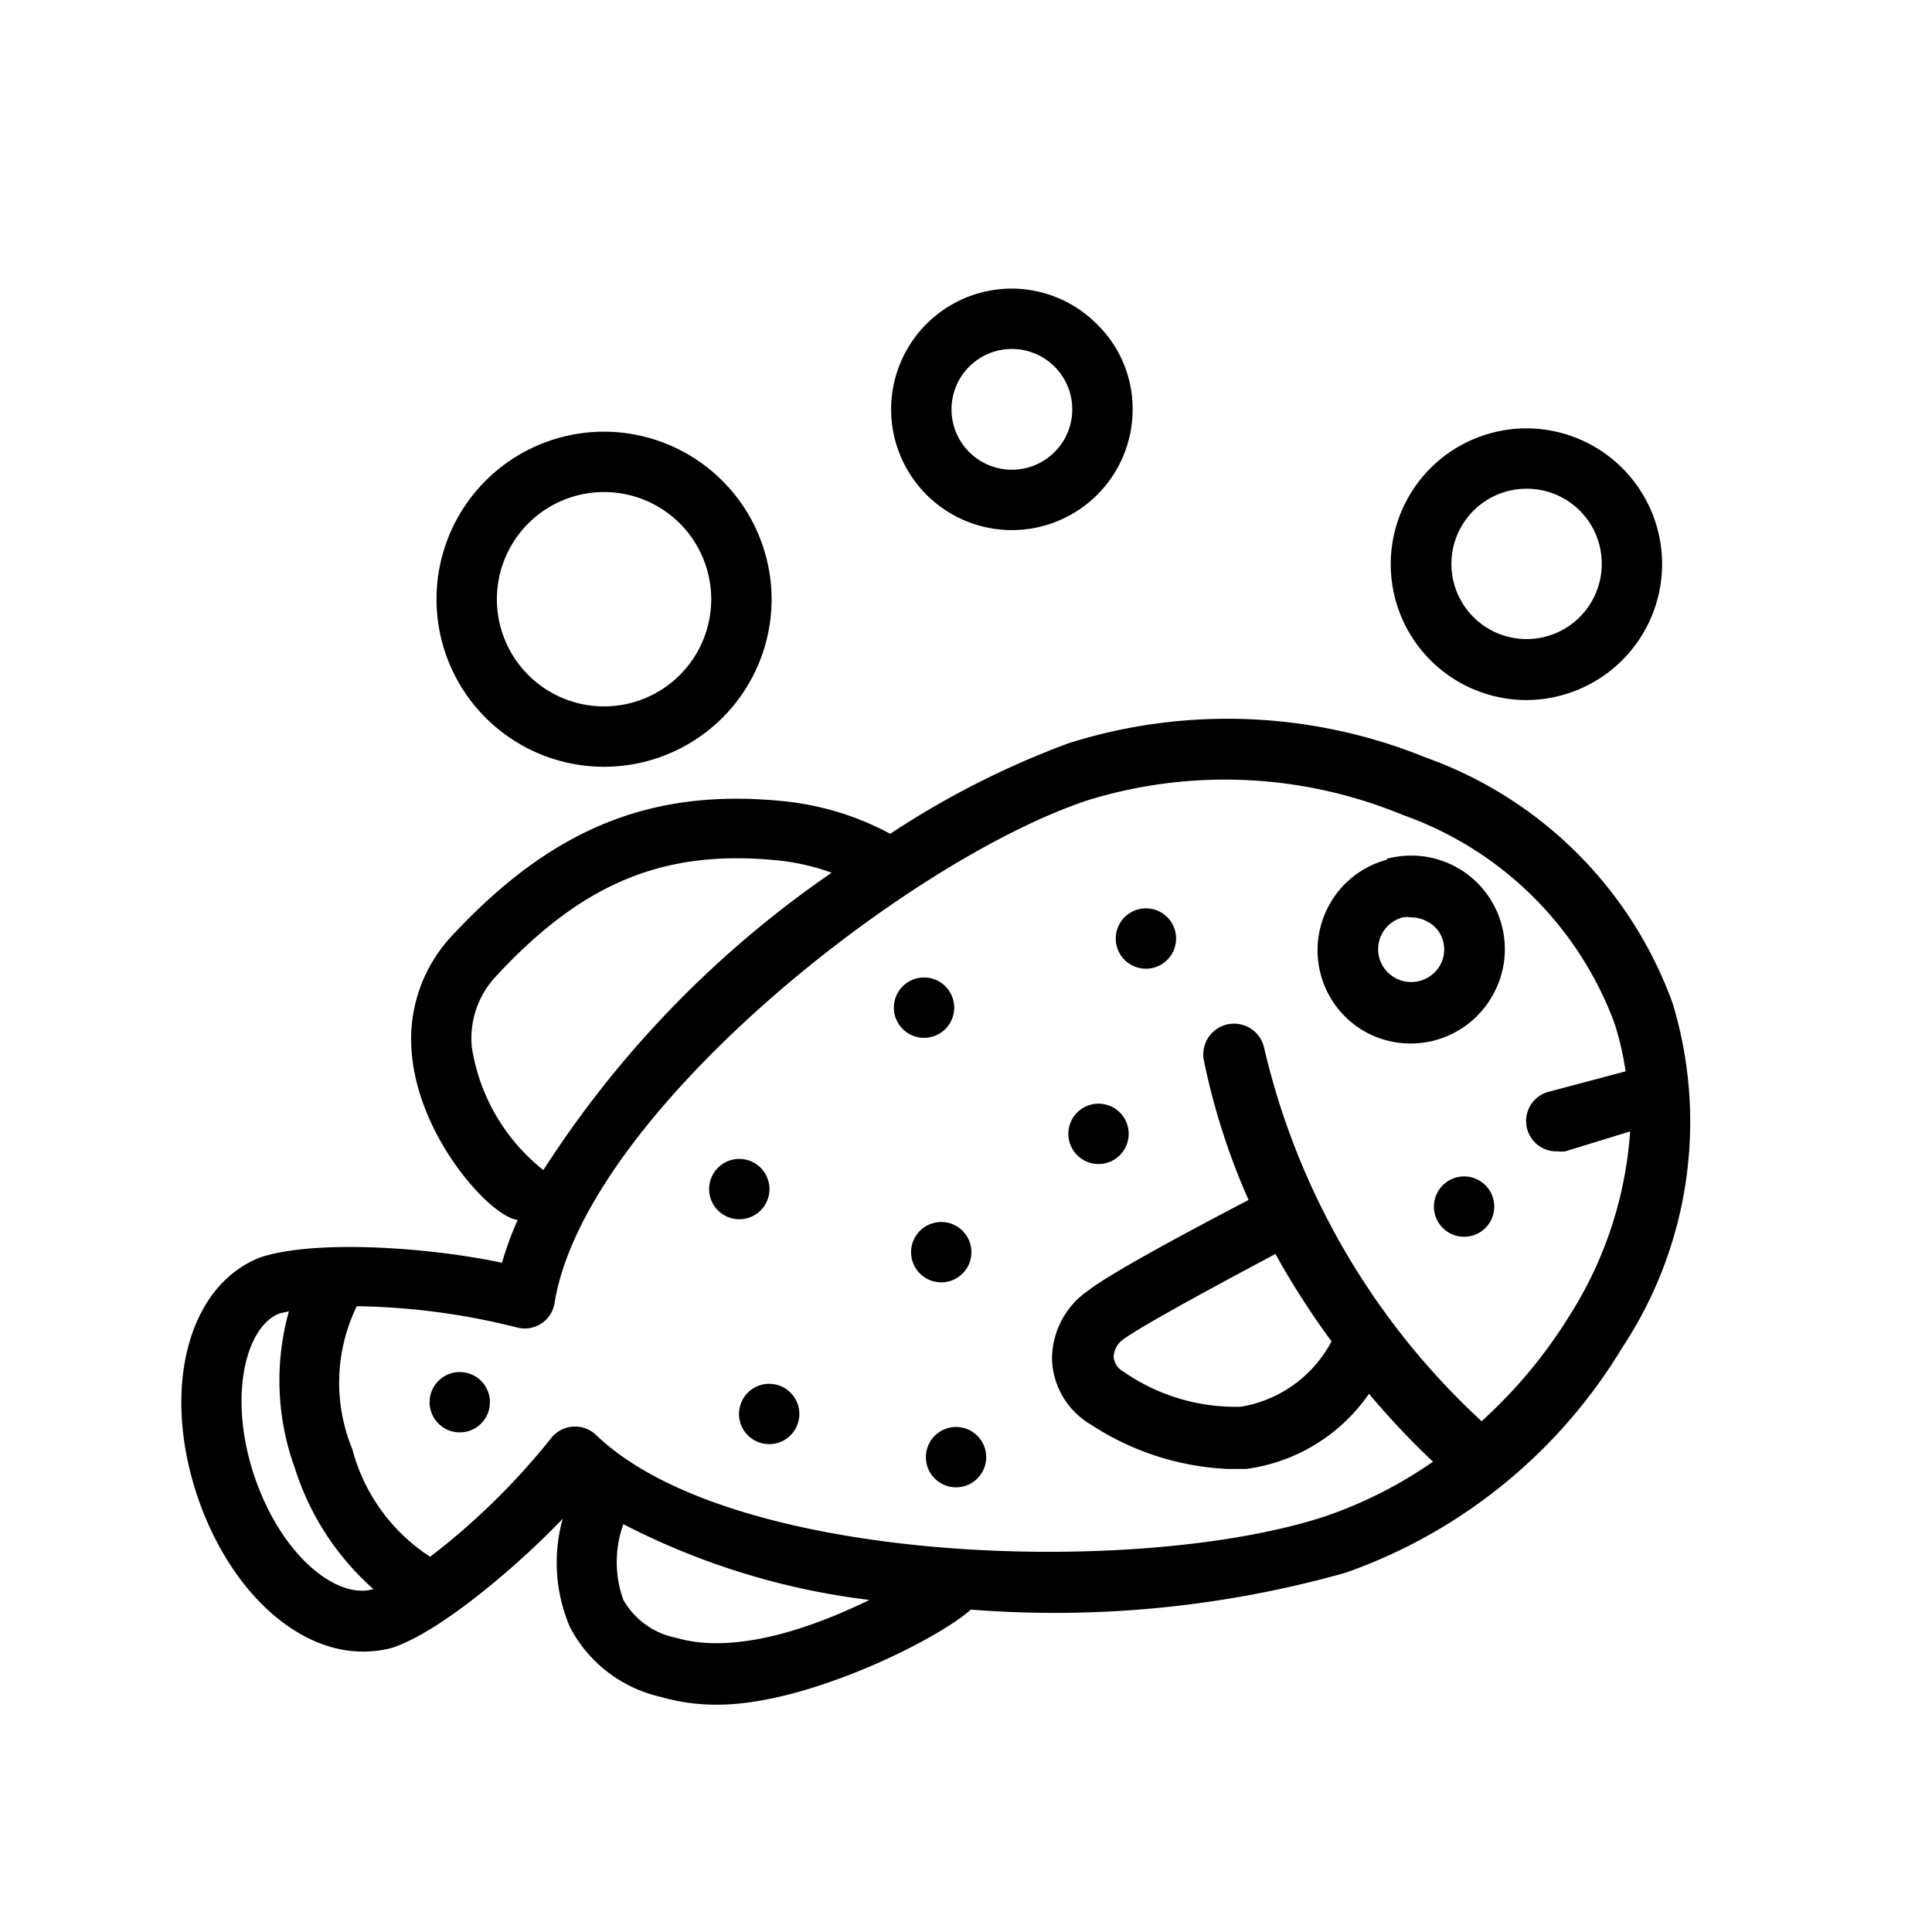 <?xml version="1.0" ?><svg viewBox="0 0 64 64" xmlns="http://www.w3.org/2000/svg"><g data-name="Yellow Boxfish" id="Yellow_Boxfish"><path d="M47.22,25.09a17.46,17.46,0,0,0-11.82-.47,28.86,28.86,0,0,0-5.91,3,9.47,9.47,0,0,0-3.44-1.07c-4.43-.47-7.74.86-11.08,4.45a5,5,0,0,0-1.33,3.88c.23,2.82,2.63,5.45,3.51,5.53a10.64,10.64,0,0,0-.52,1.42c-2.62-.55-6.28-.75-8-.18-2.39.92-3.29,4.31-2.1,7.89,1.05,3.12,3.27,5.17,5.48,5.17a3.62,3.62,0,0,0,1-.13c1.71-.58,4.38-2.95,5.63-4.27a5.43,5.43,0,0,0,.24,3.59,4.51,4.51,0,0,0,3,2.31,6.64,6.64,0,0,0,1.89.26c3,0,7.32-2.18,8.39-3.15a35.53,35.53,0,0,0,12.41-1.22,17.47,17.47,0,0,0,9.17-7.46,13.55,13.55,0,0,0,1.67-11.4A13.54,13.54,0,0,0,47.22,25.09Zm-31.59,9.6a3,3,0,0,1,.81-2.36c2.89-3.12,5.61-4.22,9.4-3.82a7.55,7.55,0,0,1,1.71.4A34.68,34.68,0,0,0,18,38.76,6.44,6.44,0,0,1,15.63,34.69ZM8.42,48.88c-.89-2.68-.25-5,.87-5.38l.28-.06a8.5,8.5,0,0,0,.2,5.2,8.92,8.92,0,0,0,2.6,4C11.17,53,9.31,51.54,8.42,48.88Zm14,5.38A2.6,2.6,0,0,1,20.65,53a3.7,3.7,0,0,1,0-2.51A24,24,0,0,0,28.8,53C26.24,54.25,24,54.72,22.42,54.26ZM52,43.57a16.19,16.19,0,0,1-2.92,3.51,24.35,24.35,0,0,1-7.2-12.35,1,1,0,1,0-2,.4,22.73,22.73,0,0,0,1.48,4.62c-2.16,1.13-4.56,2.42-5.31,3a2.75,2.75,0,0,0-1.2,2.3,2.6,2.6,0,0,0,1.27,2.13,9,9,0,0,0,4.54,1.48l.63,0a5.89,5.89,0,0,0,4.06-2.49,26.31,26.31,0,0,0,2.12,2.25,14.35,14.35,0,0,1-3.6,1.82c-6.11,2-19.63,1.63-24.13-2.71a1,1,0,0,0-.77-.27,1,1,0,0,0-.72.39,23.14,23.14,0,0,1-4,3.92A6.09,6.09,0,0,1,11.67,48a5.77,5.77,0,0,1,.15-4.73,22.91,22.91,0,0,1,5.29.7,1,1,0,0,0,1.26-.8C19.36,37,29.93,28.56,36,26.52A15.42,15.42,0,0,1,46.48,27a11.59,11.59,0,0,1,7,6.89,9.77,9.77,0,0,1,.37,1.6l-2.56.68a1,1,0,0,0-.7,1.23,1,1,0,0,0,1,.74,1.15,1.15,0,0,0,.26,0L54,37.48A13,13,0,0,1,52,43.57Zm-7.9.88a4.16,4.16,0,0,1-3,2.15,6.5,6.5,0,0,1-3.88-1.16.62.62,0,0,1-.33-.5.76.76,0,0,1,.36-.6c.53-.38,2.35-1.39,5-2.8A27,27,0,0,0,44.12,44.45Z"/><path d="M45.94,28.48a3.08,3.08,0,0,0-1.88,1.45,3.1,3.1,0,0,0,1.13,4.23A3.11,3.11,0,0,0,49.43,33a3.1,3.1,0,0,0-3.49-4.55ZM47.69,32a1.1,1.1,0,0,1-2-.27,1.09,1.09,0,0,1,.78-1.34.9.9,0,0,1,.28,0,1.08,1.08,0,0,1,.55.15,1,1,0,0,1,.51.66A1.07,1.07,0,0,1,47.69,32Z"/><path d="M50.57,14.19a4.49,4.49,0,0,0,0,9,4.51,4.51,0,0,0,4.49-4.49A4.5,4.5,0,0,0,50.57,14.19Zm2.49,4.49a2.49,2.49,0,1,1-2.49-2.49,2.48,2.48,0,0,1,2.49,2.49Z"/><path d="M20,14.3a5.55,5.55,0,1,0,5.56,5.55A5.56,5.56,0,0,0,20,14.3Zm0,9.1a3.55,3.55,0,1,1,3.56-3.55A3.55,3.55,0,0,1,20,23.4Z"/><path d="M33.52,9.56h0a4,4,0,1,0,4,4,3.92,3.92,0,0,0-1.17-2.81A4,4,0,0,0,33.52,9.56Zm0,6a2,2,0,0,1,0-4h0a2,2,0,0,1,0,4Z"/><circle cx="30.61" cy="33.38" r="1"/><circle cx="37.96" cy="31.09" r="1"/><circle cx="24.49" cy="39.39" r="1"/><circle cx="31.18" cy="41.48" r="1"/><circle cx="25.48" cy="46.84" r="1"/><circle cx="31.67" cy="48.27" r="1"/><circle cx="36.39" cy="37.56" r="1"/><circle cx="15.23" cy="46.45" r="1"/><circle cx="48.5" cy="39.97" r="1"/></g></svg>
